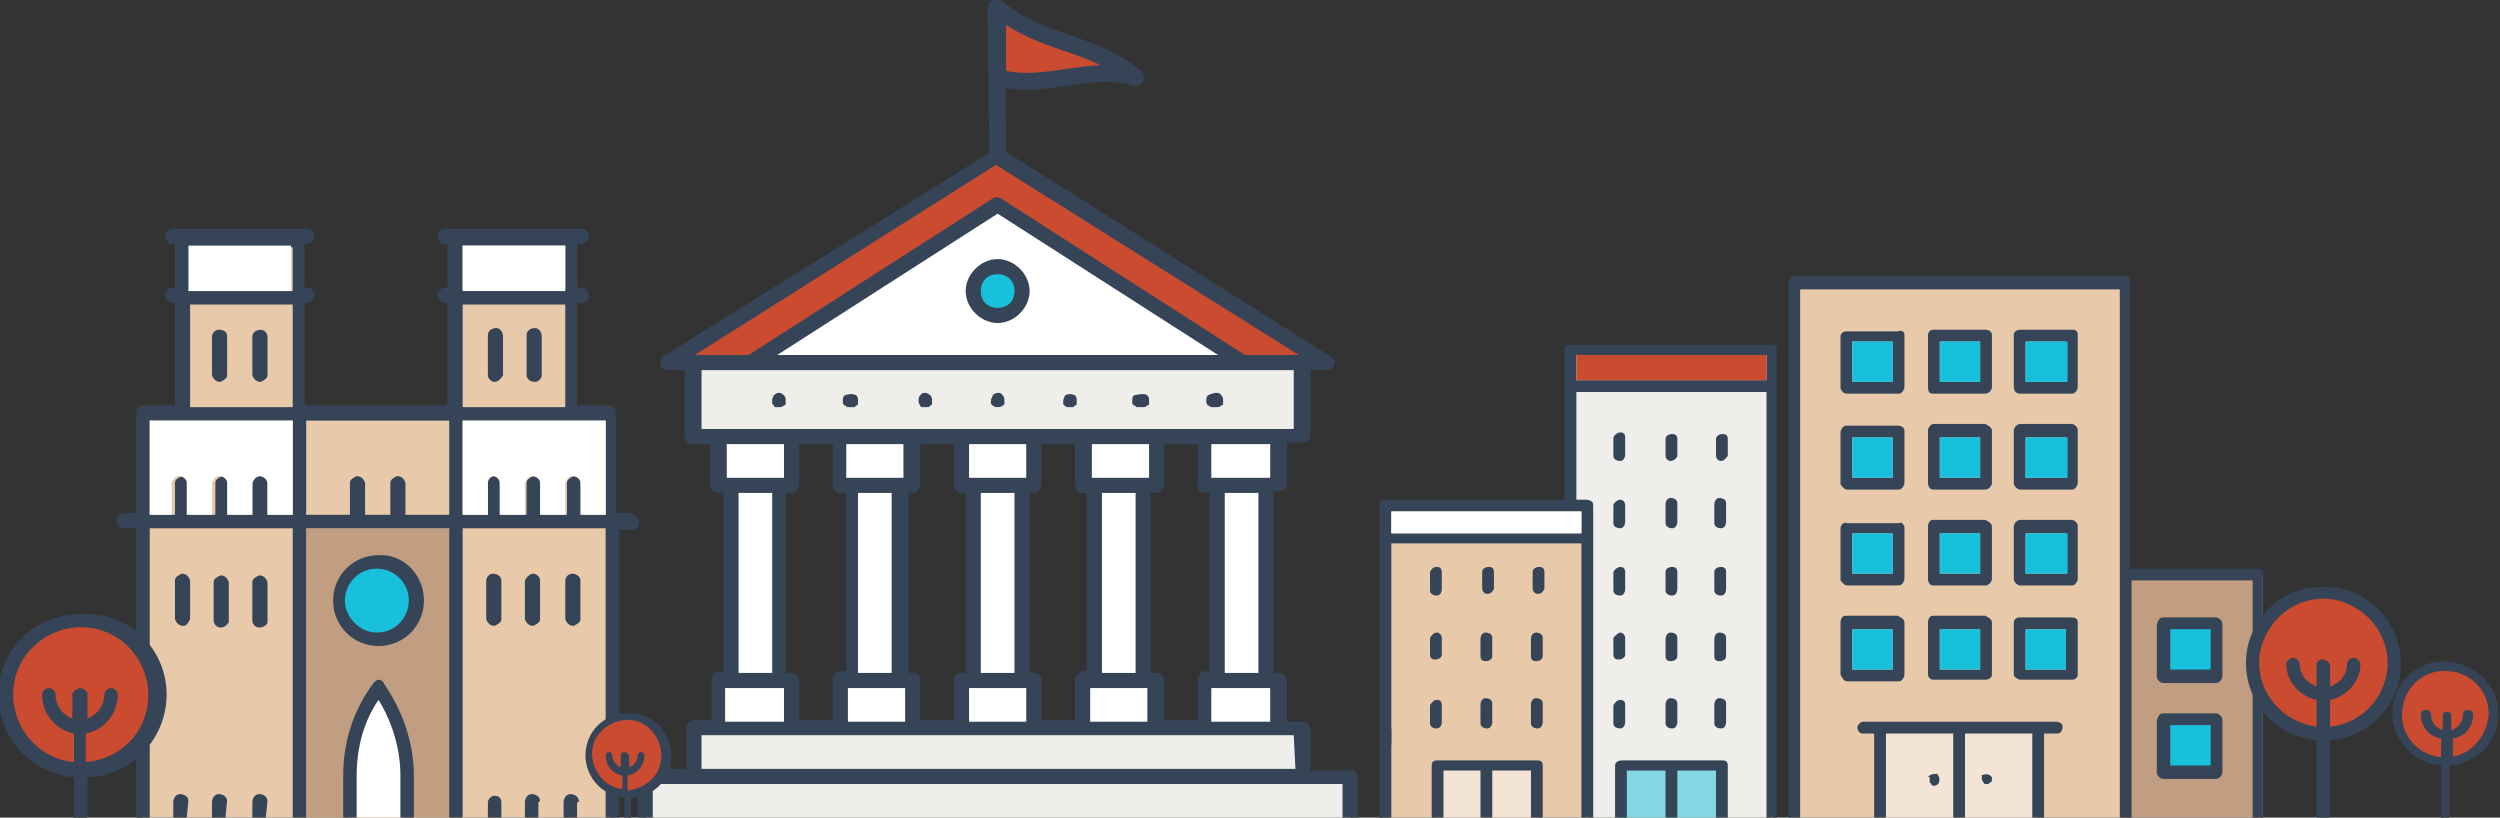 <?xml version="1.0" encoding="utf-8"?>
<!-- Generator: Adobe Illustrator 23.0.6, SVG Export Plug-In . SVG Version: 6.00 Build 0)  -->
<svg version="1.1" id="Layer_1" xmlns="http://www.w3.org/2000/svg" xmlns:xlink="http://www.w3.org/1999/xlink" x="0px" y="0px"
	 viewBox="0 0 148.6 48.6" style="enable-background:new 0 0 148.6 48.6;" xml:space="preserve">
<rect x="0" y="0" width="148.6" height="48.6" fill="#333333" stroke="none"/>
<style type="text/css">
	.st0{fill:#E8C9AA;}
	.st1{fill:#C19E81;}
	.st2{fill:#CA4B2F;}
	.st3{fill:#18C0DC;}
	.st4{fill:#FFFFFF;}
	.st5{fill:#354557;}
	.st6{fill:#D3E3EB;}
	.st7{fill:#EFEEEA;}
	.st8{opacity:0.5;fill:#18C0DC;enable-background:new    ;}
	.st9{opacity:0.5;fill:#FFFFFF;enable-background:new    ;}
	.st10{opacity:0.5;fill:#FFFFFF;}
	.st11{fill:#354557;stroke:#354557;stroke-linecap:round;stroke-miterlimit:10;}
	.st12{fill:none;stroke:#354557;stroke-linecap:round;stroke-linejoin:round;stroke-miterlimit:10;}
</style>
<title>ethics-across-time-and-cultures</title>
<g id="Cases_from_the_real_world-3">
	<path class="st0" d="M8.5,24.7v23.9h12.2v-2.7c0-1.9,0.6-3.7,1.7-5.2c1.1,1.5,1.7,3.3,1.7,5.2v2.7h12.2V24.7H8.5z"/>
	<rect x="18.2" y="31.4" class="st1" width="8.5" height="17.2"/>
	<polygon class="st2" points="20.7,48.6 20.7,48.6 21.1,48.6 21.1,48.6 23.8,48.6 23.8,48.6 24.2,48.6 24.2,48.6 	"/>
	<circle class="st3" cx="22.4" cy="35.7" r="2.3"/>
	<rect x="27.2" y="14.3" class="st0" width="7" height="10.5"/>
	<rect x="10.8" y="14.1" class="st0" width="7" height="10.5"/>
	<polygon class="st4" points="22.4,40.7 20.9,44.1 20.7,48.6 24.1,48.6 23.9,44.1 	"/>
	<g id="XMLID_7_">
		<g>
			<path class="st5" d="M37.6,30.6c0.2,0,0.4,0.2,0.4,0.5c0,0.2-0.2,0.4-0.5,0.4h-0.7v17.1H36V31.4h-8.5v17.2h-0.8V31.4h-8.5v17.2
				h-0.8V31.4H8.9v17.2H8.1V31.4H7.3c-0.2,0-0.3-0.2-0.4-0.4c0-0.2,0.1-0.4,0.4-0.5h0.8v-6c0-0.2,0.2-0.4,0.4-0.4h1.9V18h-0.2
				c-0.2,0-0.3-0.2-0.4-0.4c0-0.2,0.1-0.4,0.4-0.5h0.2v-2.6h-0.2c-0.2,0-0.3-0.2-0.4-0.4c0-0.2,0.1-0.4,0.4-0.5h8.1
				c0.2,0,0.3,0.2,0.4,0.4c0,0.2-0.1,0.4-0.4,0.5h-0.2v2.6h0.2c0.2,0,0.3,0.2,0.4,0.4c0,0.2-0.1,0.4-0.4,0.5h-0.2v6.1h8.5V18h-0.2
				c-0.2,0-0.3-0.2-0.4-0.4c0-0.2,0.1-0.4,0.4-0.5h0.2v-2.6h-0.2c-0.2,0-0.3-0.2-0.4-0.4c0-0.2,0.1-0.4,0.4-0.5h8.1h0.1
				c0.2,0,0.4,0.2,0.4,0.5c0,0.2-0.2,0.4-0.5,0.4h-0.2v2.6h0.2h0.1c0.2,0,0.4,0.2,0.4,0.5c0,0.2-0.2,0.4-0.5,0.4h-0.2v6.1h1.9
				c0.2,0,0.4,0.2,0.4,0.4v6h1C37.6,30.6,37.6,30.6,37.6,30.6z M36,30.6V25h-8.5v5.6H29v-1.9c0-0.2,0.2-0.4,0.4-0.4s0.4,0.2,0.4,0.4
				v1.9h1.5v-1.9c0-0.2,0.2-0.3,0.4-0.4c0.2,0,0.4,0.1,0.5,0.4v1.9h1.5v-1.9c0-0.2,0.2-0.3,0.4-0.4c0.2,0,0.4,0.1,0.5,0.4v1.9H36z
				 M33.6,24.2v-6.1h-6.1v6.1H33.6z M33.6,17.2v-2.6h-6.1v2.6H33.6z M26.7,30.6V25h-8.5v5.6h2.6v-1.9c0-0.2,0.2-0.3,0.4-0.4
				c0.2,0,0.4,0.1,0.5,0.4v1.9h1.5v-1.9c0-0.2,0.2-0.3,0.4-0.4c0.2,0,0.4,0.1,0.5,0.4v1.9H26.7z M17.4,30.6V25H8.9v5.6h1.5v-1.9
				c0-0.2,0.2-0.3,0.4-0.4c0.2,0,0.4,0.1,0.5,0.4v1.9h1.5v-1.9c0-0.2,0.2-0.3,0.4-0.4c0.2,0,0.4,0.1,0.5,0.4v1.9H15v-1.9
				c0-0.2,0.2-0.3,0.4-0.4c0.2,0,0.4,0.1,0.5,0.4v1.9H17.4z M17.4,24.2v-6.1h-6.1v6.1H17.4z M17.4,17.3v-2.6h-6.1v2.6H17.4z"/>
			<path class="st4" d="M36,25v5.6h-1.5v-1.9c0-0.2-0.2-0.4-0.5-0.4c-0.2,0-0.3,0.2-0.4,0.4v1.9h-1.5v-1.9c0-0.2-0.2-0.4-0.5-0.4
				c-0.2,0-0.3,0.2-0.4,0.4v1.9h-1.5v-1.9c0-0.2-0.2-0.4-0.4-0.4S29,28.5,29,28.7v1.9h-1.5V25H36z"/>
			<rect x="27.5" y="14.6" class="st4" width="6.1" height="2.7"/>
			<path class="st5" d="M24.6,46.1v2.5h-0.8v-2.5c0-1.6-0.5-3.2-1.3-4.5c-0.9,1.3-1.3,2.9-1.3,4.5v2.5h-0.8v-2.5
				c0-2,0.6-3.9,1.8-5.5c0.1-0.1,0.2-0.2,0.3-0.2c0.1,0,0.3,0.1,0.3,0.2C23.9,42.2,24.6,44.1,24.6,46.1z"/>
			<path class="st4" d="M17.4,25v5.6h-1.5v-1.9c0-0.2-0.2-0.4-0.5-0.4c-0.2,0-0.3,0.2-0.4,0.4v1.9h-1.5v-1.9c0-0.2-0.2-0.4-0.5-0.4
				c-0.2,0-0.3,0.2-0.4,0.4v1.9h-1.5v-1.9c0-0.2-0.2-0.4-0.5-0.4c-0.2,0-0.3,0.2-0.4,0.4v1.9H8.9V25H17.4z"/>
			<rect x="11.2" y="14.6" class="st4" width="6.1" height="2.7"/>
		</g>
	</g>
	<path class="st5" d="M13.5,20v2.3c0,0.2-0.2,0.3-0.4,0.4c-0.2,0-0.4-0.1-0.5-0.4V20l0,0c0-0.2,0.2-0.4,0.4-0.4
		C13.4,19.6,13.5,19.8,13.5,20z"/>
	<path class="st5" d="M29.8,34.5v2.3c0,0.2-0.2,0.3-0.4,0.4c-0.2,0-0.4-0.1-0.5-0.4v-2.3l0,0c0-0.2,0.2-0.4,0.4-0.4
		C29.6,34.1,29.8,34.3,29.8,34.5z"/>
	<path class="st5" d="M31.7,34.1c0.2,0,0.4,0.2,0.4,0.4v2.3c0,0.2-0.2,0.3-0.4,0.4c-0.2,0-0.4-0.1-0.5-0.4v-2.3
		C31.3,34.3,31.5,34.1,31.7,34.1L31.7,34.1z"/>
	<path class="st5" d="M13.1,37.3c-0.2,0-0.4-0.2-0.4-0.4v-2.3c0-0.2,0.2-0.3,0.4-0.4c0.2,0,0.4,0.1,0.5,0.4V37
		C13.5,37.1,13.4,37.3,13.1,37.3L13.1,37.3z"/>
	<path class="st5" d="M15.4,37.3c-0.2,0-0.4-0.2-0.4-0.4v-2.3c0-0.2,0.2-0.3,0.4-0.4c0.2,0,0.4,0.1,0.5,0.4V37
		C15.9,37.1,15.7,37.3,15.4,37.3L15.4,37.3z"/>
	<path class="st5" d="M10.9,37.2c-0.2,0-0.4-0.1-0.5-0.4v-2.3c0-0.2,0.2-0.3,0.4-0.4c0.2,0,0.4,0.1,0.5,0.4v2.3
		C11.2,37,11.1,37.2,10.9,37.2z"/>
	<path class="st5" d="M34.5,34.5v2.3c0,0.2-0.2,0.3-0.4,0.4c-0.2,0-0.4-0.1-0.5-0.4v-2.3l0,0c0-0.2,0.2-0.4,0.4-0.4
		C34.3,34.1,34.5,34.3,34.5,34.5z"/>
	<path class="st5" d="M29.4,47.3c-0.2,0-0.4,0.2-0.4,0.4v0.9h0.8v-0.9C29.8,47.4,29.6,47.3,29.4,47.3z"/>
	<path class="st5" d="M32.1,47.6c0-0.2-0.2-0.4-0.5-0.4c-0.2,0-0.4,0.2-0.4,0.5v0.9H32v-0.9C32.1,47.6,32.1,47.6,32.1,47.6z"/>
	<path class="st5" d="M13.5,47.6c0-0.2-0.2-0.4-0.5-0.4c-0.2,0-0.4,0.2-0.4,0.5v0.9h0.8L13.5,47.6C13.6,47.6,13.6,47.6,13.5,47.6z"
		/>
	<path class="st5" d="M15.9,47.6c0-0.2-0.2-0.4-0.5-0.4c-0.2,0-0.4,0.2-0.4,0.5v0.9h0.8L15.9,47.6C15.9,47.6,15.9,47.6,15.9,47.6z"
		/>
	<path class="st5" d="M11.2,47.6c0-0.2-0.2-0.4-0.5-0.4c-0.2,0-0.4,0.2-0.4,0.5v0.9h0.8L11.2,47.6C11.2,47.6,11.2,47.6,11.2,47.6z"
		/>
	<path class="st5" d="M34.4,47.6c0-0.2-0.2-0.4-0.5-0.4c-0.2,0-0.4,0.2-0.4,0.5v0.9h0.8v-0.9C34.5,47.6,34.5,47.6,34.4,47.6z"/>
	<path class="st5" d="M25.2,35.7L25.2,35.7c0,1.5-1.2,2.7-2.7,2.7s-2.7-1.2-2.7-2.7S21,33,22.5,33C23.9,32.9,25.2,34.1,25.2,35.7z
		 M22.4,37.6L22.4,37.6c1.1,0,1.9-0.9,1.9-1.9l0,0c0-1.1-0.9-1.9-1.9-1.9c-1.1,0-1.9,0.9-1.9,1.9C20.5,36.7,21.4,37.6,22.4,37.6
		L22.4,37.6z"/>
	<path class="st5" d="M15.5,19.6c0.2,0,0.4,0.2,0.4,0.4v2.3c0,0.2-0.2,0.3-0.4,0.4c-0.2,0-0.4-0.1-0.5-0.4V20
		C15,19.8,15.2,19.6,15.5,19.6L15.5,19.6z"/>
	<path class="st5" d="M29.4,22.7c-0.2,0-0.4-0.2-0.4-0.4V20v-0.1c0-0.2,0.2-0.4,0.5-0.4c0.2,0,0.4,0.2,0.4,0.5v2.3
		C29.8,22.5,29.6,22.7,29.4,22.7L29.4,22.7z"/>
	<path class="st5" d="M31.3,22.3V20v-0.1c0-0.2,0.2-0.4,0.5-0.4c0.2,0,0.4,0.2,0.4,0.5v2.3l0,0c0,0.2-0.2,0.4-0.4,0.4
		C31.5,22.7,31.3,22.5,31.3,22.3z"/>
	<polygon class="st6" points="8.9,48.6 11,48.6 11,48.6 	"/>
	<polygon class="st6" points="11.8,48.6 14.5,48.6 14.5,48.6 	"/>
	<polygon class="st6" points="15.3,48.6 17.4,48.6 17.4,48.6 	"/>
	<polygon class="st6" points="18.2,48.6 20.3,48.6 20.3,48.6 	"/>
	<polygon class="st6" points="21.1,48.6 23.8,48.6 23.8,48.6 	"/>
	<polygon class="st6" points="24.6,48.6 26.7,48.6 26.7,48.6 	"/>
	<polygon class="st6" points="27.5,48.6 29.6,48.6 29.6,48.6 	"/>
	<polygon class="st6" points="30.4,48.6 33.1,48.6 33.1,48.6 	"/>
	<polygon class="st6" points="33.9,48.6 36,48.6 36,48.6 	"/>
	<rect x="82.4" y="30" class="st0" width="12" height="18.6"/>
	<g id="XMLID_4_">
		<g>
			<polygon class="st7" points="105.4,20.7 105.4,48.6 94.2,48.6 94.2,30 93.4,30 93.4,20.7 			"/>
		</g>
	</g>
	<rect x="96.2" y="45.4" class="st8" width="6" height="3.2"/>
	<g id="XMLID_3_">
		<g>
			<path class="st5" d="M105.6,20.7v27.9H105V23.3H93.7v6.6c0,0.2-0.1,0.3-0.3,0.4c-0.2,0-0.3-0.1-0.4-0.3v-0.1v-9.1
				c0-0.2,0.1-0.3,0.3-0.3l0,0h11.9C105.5,20.4,105.6,20.6,105.6,20.7z M105,22.6v-1.5H93.7v1.5H105z"/>
			<rect x="93.7" y="21.1" class="st2" width="11.3" height="1.5"/>
		</g>
	</g>
	<path class="st5" d="M102.3,27.4c-0.2,0-0.3-0.2-0.3-0.3v-1c0-0.2,0.2-0.3,0.4-0.3c0.2,0,0.3,0.1,0.3,0.3v1
		C102.6,27.2,102.5,27.4,102.3,27.4z"/>
	<path class="st5" d="M99.3,27.4c-0.2,0-0.3-0.2-0.3-0.3v-1c0-0.2,0.2-0.3,0.4-0.3c0.2,0,0.3,0.1,0.3,0.3v1
		C99.7,27.2,99.5,27.4,99.3,27.4z"/>
	<path class="st5" d="M96.3,25.7c0.2,0,0.3,0.1,0.3,0.3v1c0,0.2-0.1,0.4-0.3,0.4c-0.2,0-0.4-0.1-0.4-0.3V27v-1
		C96,25.8,96.2,25.7,96.3,25.7L96.3,25.7z"/>
	<path class="st5" d="M102.6,31c0,0.2-0.1,0.4-0.3,0.4c-0.2,0-0.4-0.1-0.4-0.3V31v-1c0-0.2,0.1-0.4,0.3-0.4c0.2,0,0.4,0.1,0.4,0.3
		V30V31z"/>
	<path class="st5" d="M99.7,31c0,0.2-0.1,0.4-0.3,0.4S99,31.3,99,31.1V31v-1c0-0.2,0.1-0.4,0.3-0.4c0.2,0,0.4,0.1,0.4,0.3V30
		C99.7,30,99.7,31,99.7,31z"/>
	<path class="st5" d="M96.3,29.7c0.2,0,0.3,0.2,0.3,0.3v1c0,0.2-0.1,0.4-0.3,0.4c-0.2,0-0.4-0.1-0.4-0.3V31v-1
		C96,29.8,96.2,29.7,96.3,29.7z"/>
	<path class="st5" d="M102.6,35c0,0.2-0.1,0.4-0.3,0.4c-0.2,0-0.4-0.1-0.4-0.3V35v-1c0-0.2,0.2-0.3,0.4-0.3c0.2,0,0.3,0.1,0.3,0.3
		V35z"/>
	<path class="st5" d="M99.7,35c0,0.2-0.1,0.4-0.3,0.4c-0.2,0-0.4-0.1-0.4-0.3V35v-1c0-0.2,0.2-0.3,0.4-0.3c0.2,0,0.3,0.1,0.3,0.3V35
		z"/>
	<path class="st5" d="M96.3,33.7c0.2,0,0.3,0.1,0.3,0.3v1c0,0.2-0.1,0.4-0.3,0.4c-0.2,0-0.4-0.1-0.4-0.3V35v-1
		C96,33.8,96.2,33.7,96.3,33.7z"/>
	<path class="st5" d="M102.6,39c0,0.2-0.2,0.3-0.4,0.3c-0.2,0-0.3-0.1-0.3-0.3v-1c0-0.2,0.1-0.4,0.3-0.4c0.2,0,0.4,0.1,0.4,0.3V38
		V39z"/>
	<path class="st5" d="M99.7,39c0,0.2-0.2,0.3-0.4,0.3c-0.2,0-0.3-0.1-0.3-0.3v-1c0-0.2,0.1-0.4,0.3-0.4c0.2,0,0.4,0.1,0.4,0.3V38V39
		z"/>
	<path class="st5" d="M96.3,37.6c0.2,0,0.3,0.2,0.3,0.3v1c0,0.2-0.2,0.3-0.4,0.3c-0.2,0-0.3-0.1-0.3-0.3v-1
		C96,37.8,96.2,37.6,96.3,37.6z"/>
	<path class="st5" d="M102.6,42.9c0,0.2-0.1,0.4-0.3,0.4c-0.2,0-0.4-0.1-0.4-0.3v-0.1v-1c0-0.2,0.1-0.4,0.3-0.4
		c0.2,0,0.4,0.1,0.4,0.3v0.1V42.9z"/>
	<path class="st5" d="M99.7,42.9c0,0.2-0.1,0.4-0.3,0.4S99,43.2,99,43v-0.1v-1c0-0.2,0.1-0.4,0.3-0.4c0.2,0,0.4,0.1,0.4,0.3v0.1
		C99.7,41.9,99.7,42.9,99.7,42.9z"/>
	<path class="st5" d="M96.3,41.6c0.2,0,0.3,0.1,0.3,0.3l0,0v1c0,0.2-0.1,0.4-0.3,0.4c-0.2,0-0.4-0.1-0.4-0.3v-0.1v-1
		C96,41.8,96.1,41.6,96.3,41.6L96.3,41.6z"/>
	<path class="st5" d="M96,45.5v3.1h0.7v-2.8H99v2.8h0.7v-2.8h2.3v2.8h0.7v-3.1c0-0.2-0.1-0.3-0.3-0.3l0,0h-6
		C96.2,45.2,96,45.3,96,45.5L96,45.5z"/>
	<path class="st5" d="M82,43.4v5.2h0.7v-5.2c0-0.2-0.2-0.3-0.4-0.3C82.1,43.1,82,43.2,82,43.4z"/>
	<g id="XMLID_5_">
		<g>
			<path class="st5" d="M94.7,30v18.6H94V32.3H82.7v11.9c0,0.2-0.1,0.4-0.3,0.4c-0.2,0-0.4-0.1-0.4-0.3v-0.1V30
				c0-0.2,0.2-0.3,0.3-0.3l0,0h11.9C94.5,29.7,94.7,29.8,94.7,30z M94,31.7v-1.3H82.7v1.3H94z"/>
			<rect x="82.7" y="30.4" class="st4" width="11.3" height="1.3"/>
		</g>
	</g>
	<path class="st5" d="M91.4,35.3c-0.2,0-0.3-0.2-0.3-0.3v-1c0-0.2,0.2-0.3,0.4-0.3c0.2,0,0.3,0.1,0.3,0.3v1
		C91.7,35.2,91.6,35.3,91.4,35.3z"/>
	<path class="st5" d="M88.4,35.3c-0.2,0-0.3-0.2-0.3-0.3v-1c0-0.2,0.2-0.3,0.4-0.3c0.2,0,0.3,0.1,0.3,0.3v1
		C88.7,35.2,88.6,35.3,88.4,35.3z"/>
	<path class="st5" d="M85.4,33.7c0.2,0,0.3,0.1,0.3,0.3v1c0,0.2-0.1,0.4-0.3,0.4c-0.2,0-0.4-0.1-0.4-0.3V35v-1
		C85.1,33.8,85.2,33.7,85.4,33.7z"/>
	<path class="st5" d="M91.7,39c0,0.2-0.2,0.3-0.4,0.3c-0.2,0-0.3-0.1-0.3-0.3v-1c0-0.2,0.1-0.4,0.3-0.4c0.2,0,0.4,0.1,0.4,0.3V38V39
		z"/>
	<path class="st5" d="M88.7,39c0,0.2-0.2,0.3-0.4,0.3c-0.2,0-0.3-0.1-0.3-0.3v-1c0-0.2,0.1-0.4,0.3-0.4c0.2,0,0.4,0.1,0.4,0.3V38V39
		z"/>
	<path class="st5" d="M85.4,37.6c0.2,0,0.3,0.2,0.3,0.3v1c0,0.2-0.2,0.3-0.4,0.3c-0.2,0-0.3-0.1-0.3-0.3v-1
		C85.1,37.8,85.2,37.6,85.4,37.6z"/>
	<path class="st5" d="M91.7,42.9c0,0.2-0.1,0.4-0.3,0.4c-0.2,0-0.4-0.1-0.4-0.3v-0.1v-1c0-0.2,0.1-0.4,0.3-0.4
		c0.2,0,0.4,0.1,0.4,0.3v0.1V42.9z"/>
	<path class="st5" d="M88.7,42.9c0,0.2-0.1,0.4-0.3,0.4c-0.2,0-0.4-0.1-0.4-0.3v-0.1v-1c0-0.2,0.1-0.4,0.3-0.4
		c0.2,0,0.4,0.1,0.4,0.3v0.1V42.9z"/>
	<path class="st5" d="M85.4,41.6c0.2,0,0.3,0.1,0.3,0.3l0,0v1c0,0.2-0.1,0.4-0.3,0.4c-0.2,0-0.4-0.1-0.4-0.3v-0.1v-1
		C85.1,41.8,85.2,41.6,85.4,41.6L85.4,41.6z"/>
	<rect x="85.4" y="45.4" class="st9" width="6" height="3.2"/>
	<path class="st5" d="M85.1,45.5v3.1h0.7v-2.8H88v2.8h0.7v-2.8H91v2.8h0.7v-3.1c0-0.2-0.1-0.3-0.3-0.3l0,0h-6
		C85.2,45.2,85.1,45.3,85.1,45.5L85.1,45.5z"/>
	<rect x="106.5" y="16.9" class="st0" width="19.6" height="31.7"/>
	<polygon class="st10" points="121.1,48.6 111.8,48.6 111.8,43.2 121.1,43.2 	"/>
	<polygon class="st1" points="134.5,48.6 126.2,48.6 126.2,34.2 134.5,34.2 	"/>
	<path class="st5" d="M128.6,36.7h3.1c0.2,0,0.4,0.2,0.4,0.4v3.1c0,0.2-0.2,0.4-0.4,0.4l0,0h-3.1c-0.2,0-0.4-0.2-0.4-0.4v-3.1
		C128.3,36.8,128.4,36.7,128.6,36.7L128.6,36.7z"/>
	<path class="st5" d="M128.6,42.4h3.1c0.2,0,0.4,0.2,0.4,0.4v3.1c0,0.2-0.2,0.4-0.4,0.4l0,0h-3.1c-0.2,0-0.4-0.2-0.4-0.4v-3.1
		C128.3,42.5,128.4,42.4,128.6,42.4z"/>
	<g id="XMLID_6_">
		<g>
			<rect x="129" y="43.1" class="st3" width="2.4" height="2.4"/>
			<rect x="129" y="37.4" class="st3" width="2.4" height="2.4"/>
		</g>
	</g>
	<path class="st5" d="M110.8,42.9h11.4c0.2,0,0.4,0.1,0.4,0.3s-0.1,0.4-0.3,0.4h-0.1h-0.7v5h-0.7v-5h-4v5h-0.7v-5h-4v5h-0.7v-5h-0.7
		c-0.2,0-0.3-0.2-0.3-0.4C110.5,43,110.6,42.9,110.8,42.9z"/>
	<g id="XMLID_2_">
		<g>
			<path class="st5" d="M134.5,34.1v14.5h-0.6V34.5h-7.2v14.1l0,0H126V17.2h-19v31.4h-0.7V16.8c0-0.2,0.1-0.4,0.3-0.4l0,0h19.7
				c0.2,0,0.3,0.1,0.3,0.4v17h7.6C134.4,33.8,134.5,34,134.5,34.1L134.5,34.1z"/>
		</g>
	</g>
	<g id="XMLID_1_">
		<g>
			<path class="st5" d="M123.5,37v3.1c0,0.2-0.2,0.3-0.3,0.3h-3.1c-0.2,0-0.4-0.2-0.4-0.3V37c0-0.2,0.2-0.3,0.3-0.3l0,0h3.1
				C123.4,36.7,123.5,36.8,123.5,37z M122.8,39.8v-2.4h-2.4v2.4H122.8z"/>
			<path class="st5" d="M123.5,31.3v3.1c0,0.2-0.2,0.4-0.3,0.4h-3.1c-0.2,0-0.4-0.2-0.4-0.4v-3.1c0-0.2,0.2-0.4,0.4-0.4h3.1
				C123.4,31,123.5,31.1,123.5,31.3z M122.8,34.1v-2.4h-2.4v2.4H122.8z"/>
			<path class="st5" d="M123.5,25.6v3.1c0,0.2-0.2,0.4-0.3,0.4h-3.1c-0.2,0-0.4-0.2-0.4-0.4v-3.1c0-0.2,0.2-0.4,0.4-0.4h3.1
				C123.4,25.3,123.5,25.4,123.5,25.6z M122.8,28.4V26h-2.4v2.4H122.8z"/>
			<path class="st5" d="M123.5,19.9V23c0,0.2-0.2,0.4-0.3,0.4h-3.1c-0.2,0-0.4-0.1-0.4-0.4v-3.1c0-0.2,0.2-0.3,0.4-0.3h3.1
				C123.4,19.6,123.5,19.7,123.5,19.9z M122.8,22.7v-2.4h-2.4v2.4H122.8z"/>
			<rect x="120.4" y="31.7" class="st3" width="2.5" height="2.4"/>
			<rect x="120.4" y="26" class="st3" width="2.5" height="2.4"/>
			<rect x="120.4" y="20.3" class="st3" width="2.5" height="2.4"/>
			<rect x="120.4" y="37.4" class="st3" width="2.4" height="2.4"/>
			<path class="st5" d="M118.4,37v3.1c0,0.2-0.2,0.3-0.4,0.3h-3.1c-0.2,0-0.3-0.2-0.3-0.3V37c0-0.2,0.1-0.4,0.3-0.4l0,0h3.1
				C118.2,36.7,118.4,36.8,118.4,37z M117.7,39.8v-2.4h-2.4v2.4H117.7z"/>
			<path class="st5" d="M118.4,31.3v3.1c0,0.2-0.2,0.4-0.4,0.4h-3.1c-0.2,0-0.3-0.2-0.3-0.4v-3.1c0-0.2,0.1-0.4,0.3-0.4h3.1
				C118.2,31,118.4,31.1,118.4,31.3z M117.7,34.1v-2.4h-2.4v2.4H117.7z"/>
			<path class="st5" d="M118.4,25.6v3.1c0,0.2-0.2,0.4-0.4,0.4h-3.1c-0.2,0-0.3-0.2-0.3-0.4v-3.1c0-0.2,0.2-0.4,0.3-0.4h3.1
				C118.2,25.3,118.4,25.4,118.4,25.6z M117.7,28.4V26h-2.4v2.4H117.7z"/>
			<path class="st5" d="M118.4,19.9V23c0,0.2-0.2,0.4-0.4,0.4h-3.1c-0.2,0-0.3-0.1-0.3-0.4v-3.1c0-0.2,0.2-0.3,0.3-0.3h3.1
				C118.2,19.6,118.4,19.7,118.4,19.9z M117.7,22.7v-2.4h-2.4v2.4H117.7z"/>
			<rect x="115.3" y="37.4" class="st3" width="2.4" height="2.4"/>
			<rect x="115.3" y="31.7" class="st3" width="2.4" height="2.4"/>
			<rect x="115.3" y="26" class="st3" width="2.4" height="2.4"/>
			<rect x="115.3" y="20.3" class="st3" width="2.4" height="2.4"/>
			<path class="st5" d="M113.2,37v3.1c0,0.2-0.2,0.4-0.3,0.4l0,0h-3.1c-0.2,0-0.3-0.2-0.4-0.4V37c0-0.2,0.1-0.4,0.3-0.4l0,0h3.1
				C113,36.7,113.2,36.8,113.2,37z M112.5,39.8v-2.4h-2.4v2.4H112.5z"/>
			<path class="st5" d="M113.2,25.6v3.1c0,0.2-0.2,0.4-0.3,0.4l0,0h-3.1c-0.2,0-0.3-0.2-0.4-0.3l0,0v-3.1c0-0.2,0.2-0.4,0.3-0.4l0,0
				h3.1C113,25.3,113.2,25.4,113.2,25.6L113.2,25.6z M112.5,28.4V26h-2.4v2.4H112.5z"/>
			<path class="st5" d="M113.2,19.9V23c0,0.2-0.2,0.4-0.3,0.4l0,0h-3.1c-0.2,0-0.3-0.1-0.4-0.3l0,0V20c0-0.2,0.2-0.3,0.3-0.3l0,0
				h3.1C113,19.6,113.2,19.7,113.2,19.9L113.2,19.9z M112.5,22.7v-2.4h-2.4v2.4H112.5z"/>
			<path class="st5" d="M113.2,31.3v3.1c0,0.2-0.2,0.4-0.3,0.4l0,0h-3.1c-0.2,0-0.3-0.2-0.4-0.3l0,0v-3.1c0-0.2,0.2-0.4,0.4-0.3l0,0
				h3.1C113,31,113.1,31.1,113.2,31.3z M112.5,34.1v-2.4h-2.4v2.4H112.5z"/>
			<rect x="110.1" y="37.4" class="st3" width="2.4" height="2.4"/>
			<rect x="110.1" y="31.7" class="st3" width="2.4" height="2.4"/>
			<rect x="110.1" y="26" class="st3" width="2.4" height="2.4"/>
			<rect x="110.1" y="20.3" class="st3" width="2.4" height="2.4"/>
		</g>
	</g>
	<path class="st5" d="M114.7,46.1c0.1-0.1,0.3-0.1,0.4-0.1c0,0,0.1,0,0.1,0.1c0.1,0.1,0.1,0.4,0,0.5s-0.2,0.1-0.2,0.1h-0.1
		c0,0-0.1,0-0.1-0.1l-0.1-0.1c0-0.1,0-0.2,0-0.3C114.6,46.2,114.6,46.1,114.7,46.1z"/>
	<path class="st5" d="M117.8,46.1c0.1-0.1,0.4-0.1,0.5,0l0.1,0.1v0.1c0,0.1,0,0.2-0.1,0.2l-0.1,0.1h-0.1H118c0,0-0.1,0-0.1-0.1
		c-0.1-0.1-0.1-0.2-0.1-0.2L117.8,46.1C117.7,46.2,117.7,46.1,117.8,46.1z"/>
	<circle class="st2" cx="138.1" cy="39.4" r="4.2"/>
	<path class="st5" d="M142.7,39.1c0.2,2.5-1.7,4.7-4.2,4.9v4.6h-0.8V44c-2.4-0.2-4.2-2.2-4.2-4.6c0-2.5,2.1-4.6,4.6-4.5
		C140.5,34.8,142.5,36.7,142.7,39.1z M138.5,43.2c1.8-0.2,3.2-1.6,3.4-3.4c0.2-2.1-1.3-3.9-3.4-4.2c-2.1-0.2-3.9,1.3-4.2,3.4
		c-0.2,2.1,1.3,3.9,3.4,4.2v-1.6c-1-0.2-1.8-1.1-1.8-2.1c0-0.2,0.2-0.4,0.4-0.4s0.4,0.2,0.4,0.4c0,0.6,0.4,1.1,1,1.3v-1.3
		c0-0.2,0.2-0.3,0.3-0.3c0.2,0,0.4,0.1,0.5,0.3v1.3c0.6-0.2,1-0.7,1-1.3c0-0.2,0.2-0.4,0.4-0.4s0.4,0.2,0.4,0.4c0,1-0.8,1.9-1.8,2.1
		L138.5,43.2L138.5,43.2z"/>
	<circle class="st2" cx="145.4" cy="42.4" r="2.8"/>
	<path class="st5" d="M148.5,42.2c0.1,1.7-1.1,3.2-2.9,3.3v3.1h-0.5v-3.1c-1.6-0.1-2.9-1.5-2.9-3.1c0-1.7,1.4-3.1,3.1-3.1
		C147,39.4,148.4,40.6,148.5,42.2z M145.6,45c1.2-0.1,2.1-1.1,2.3-2.3c0.2-1.4-0.9-2.7-2.3-2.8c-1.4-0.2-2.7,0.9-2.8,2.3
		c-0.2,1.4,0.9,2.7,2.3,2.8v-1.1c-0.7-0.1-1.2-0.7-1.2-1.4c0-0.2,0.1-0.3,0.3-0.3s0.3,0.1,0.3,0.3c0,0.4,0.3,0.8,0.7,0.9v-0.9
		c0-0.1,0.1-0.2,0.2-0.2c0.2,0,0.3,0.1,0.3,0.2v0.9c0.4-0.1,0.7-0.5,0.7-0.9c0-0.2,0.1-0.3,0.3-0.3s0.3,0.1,0.3,0.3
		c0,0.7-0.5,1.3-1.2,1.4V45H145.6z"/>
	<g>
		<circle class="st2" cx="4.9" cy="41.3" r="4.4"/>
		<path class="st5" d="M9.9,41.1c0.1,2.7-2,5-4.7,5.1v2.4H4.4v-2.4c-2.5-0.2-4.5-2.3-4.5-4.9c0-2.7,2.2-4.8,4.9-4.8
			C7.5,36.3,9.8,38.4,9.9,41.1z M8.8,41.7c0.2-2.2-1.4-4.2-3.6-4.4S1,38.7,0.8,40.9c-0.2,2.2,1.4,4.2,3.6,4.4v-1.7
			c-1.1-0.2-1.9-1.2-1.9-2.3c0-0.2,0.2-0.4,0.4-0.4s0.4,0.2,0.4,0.4c0,0.6,0.4,1.2,1,1.4v-1.4c0-0.2,0.2-0.3,0.4-0.4
			c0.2,0,0.5,0.1,0.5,0.4v1.4c0.6-0.2,1-0.8,1-1.4c0-0.2,0.2-0.4,0.4-0.4c0.2,0,0.4,0.2,0.4,0.4c0,1.1-0.8,2.1-1.9,2.3v1.7
			C7.2,45.1,8.6,43.6,8.8,41.7z"/>
	</g>
	<rect x="41.2" y="43.3" class="st7" width="36.2" height="2.9"/>
	<rect x="38.4" y="46.1" class="st7" width="41.9" height="2.5"/>
	<polygon class="st2" points="39.8,21.5 78.8,21.5 59.3,9.2 	"/>
	<polygon class="st4" points="59.2,12.2 45.4,21.1 72.8,21.1 	"/>
	<circle class="st3" cx="59.3" cy="17.3" r="1.5"/>
	<rect x="41.2" y="21.8" class="st7" width="36.1" height="4"/>
	<polygon class="st4" points="42.7,26 47.1,26 47.1,28.7 46.4,28.7 46.4,40.1 47.1,40.1 47.1,43.1 42.7,43.1 42.7,40.1 43.4,40.1 
		43.4,28.7 42.7,28.7 	"/>
	<polygon class="st4" points="49.9,26 54.2,26 54.2,28.7 53.5,28.7 53.5,40.1 54.2,40.1 54.2,43.1 49.9,43.1 49.9,40.1 50.6,40.1 
		50.6,28.7 49.9,28.7 	"/>
	<polygon class="st4" points="57.2,26 61.5,26 61.5,28.7 60.8,28.7 60.8,40.1 61.5,40.1 61.5,43.1 57.2,43.1 57.2,40.1 57.9,40.1 
		57.9,28.7 57.2,28.7 	"/>
	<polygon class="st4" points="64.4,26 68.7,26 68.7,28.7 68,28.7 68,40.1 68.7,40.1 68.7,43.1 64.4,43.1 64.4,40.1 65.1,40.1 
		65.1,28.7 64.4,28.7 	"/>
	<polygon class="st4" points="75.2,28.7 75.2,40.1 75.9,40.1 75.9,43.1 71.6,43.1 71.6,40.1 72.3,40.1 72.3,28.7 71.6,28.7 71.6,26 
		75.9,26 75.9,28.7 	"/>
	<path class="st5" d="M59.3,15.4L59.3,15.4c1,0,1.9,0.9,1.9,1.9s-0.9,1.9-1.9,1.9s-1.9-0.9-1.9-1.9S58.3,15.4,59.3,15.4z M58.3,17.3
		c0,0.6,0.4,1,1,1s1-0.4,1-1s-0.4-1-1-1S58.3,16.7,58.3,17.3z"/>
	<path class="st5" d="M80.7,46.2v2.4h-0.9v-2h-41v2h-0.9v-2.4c0-0.3,0.2-0.5,0.5-0.5h2.4v-2.4c0-0.3,0.2-0.5,0.5-0.5h1v-2.4
		c0-0.3,0.2-0.5,0.5-0.5H43V29.3h-0.3c-0.3,0-0.5-0.2-0.5-0.5v-2.4h-1c-0.3,0-0.5-0.2-0.5-0.5V22h-1c-0.2,0-0.3-0.1-0.4-0.2
		c-0.1-0.2-0.1-0.5,0.1-0.6L59.1,8.9c0.1-0.1,0.3-0.1,0.5,0l19.5,12.3c0.2,0.1,0.3,0.3,0.2,0.5c-0.1,0.2-0.2,0.3-0.4,0.3h-1v3.9l0,0
		c0,0.2-0.2,0.4-0.4,0.4h-1v2.4c0,0.3-0.2,0.5-0.5,0.5h-0.3V40H76c0.2,0,0.5,0.2,0.5,0.5v2.4h1c0.2,0,0.4,0.2,0.4,0.5v2.4h2.4
		C80.5,45.7,80.7,45.9,80.7,46.2z M41.3,21.1h3.2L59,11.8c0.2-0.1,0.3-0.1,0.5,0L74,21.1h3.2l-18-11.3L41.3,21.1z M59.3,12.7
		l-13.1,8.4h26.2L59.3,12.7z M76.9,25.5V22H41.7v3.5H76.9z M72,40.9v2h3.5v-2H72z M74.8,40V29.3h-2V40H74.8z M75.5,28.4v-2H72v2
		H75.5z M69.2,40.4v2.4h2v-2.4l0,0c0-0.2,0.2-0.5,0.4-0.5h0.3V29.3h-0.3c-0.3,0-0.5-0.2-0.4-0.5v-2.4h-2v2.4c0,0.3-0.2,0.5-0.5,0.5
		h-0.3V40h0.3C69,40,69.2,40.2,69.2,40.4z M64.8,40.9v2h3.4v-2H64.8z M67.5,40V29.3h-2V40H67.5z M68.3,28.4v-2h-3.4v2H68.3z
		 M61.5,40c0.2,0,0.4,0.2,0.4,0.4v2.4h2v-2.4c0-0.2,0.2-0.4,0.4-0.5h0.3V29.3h-0.3l0,0c-0.2,0-0.4-0.2-0.4-0.5v-2.4h-2v2.4l0,0
		c0,0.2-0.2,0.5-0.4,0.5h-0.3V40H61.5L61.5,40z M57.6,40.9v2H61v-2H57.6z M60.3,40V29.3h-2V40H60.3z M61,28.4v-2h-3.4v2H61z
		 M54.3,40c0.2,0,0.4,0.2,0.4,0.4v2.4h2v-2.4l0,0c0-0.2,0.2-0.4,0.4-0.4h0.3V29.3h-0.3l0,0c-0.2,0-0.4-0.2-0.4-0.5v-2.4h-2v2.4l0,0
		c0,0.2-0.2,0.5-0.4,0.5H54V40H54.3L54.3,40z M50.4,40.9v2h3.4v-2H50.4z M53,40V29.3h-2V40H53z M53.7,28.4v-2h-3.4v2H53.7z
		 M47.5,40.4v2.4h2v-2.4c0-0.3,0.2-0.5,0.5-0.5h0.3V29.3H50c-0.3,0-0.5-0.2-0.5-0.5v-2.4h-2v2.4c0,0.3-0.2,0.5-0.5,0.5h-0.3V40H47
		C47.3,40,47.5,40.2,47.5,40.4z M43.1,40.9v2h3.5v-2H43.1z M45.9,40V29.3h-2V40H45.9z M46.6,28.4v-2h-3.4v2H46.6z M76.9,43.7H41.7v2
		H77L76.9,43.7L76.9,43.7z"/>
	<g>
		<circle class="st2" cx="37.3" cy="44.9" r="2.3"/>
		<path class="st5" d="M39.9,44.8c0.1,1.4-1,2.6-2.4,2.6v1.2h-0.4v-1.2c-1.3-0.1-2.3-1.2-2.3-2.5c0-1.4,1.1-2.5,2.5-2.5
			C38.7,42.3,39.8,43.4,39.9,44.8z M39.3,45.1c0.1-1.1-0.7-2.2-1.8-2.3s-2.2,0.7-2.3,1.8s0.7,2.2,1.8,2.3v-0.8c-0.6-0.1-1-0.6-1-1.2
			c0-0.1,0.1-0.2,0.2-0.2c0.1,0,0.2,0.1,0.2,0.2c0,0.3,0.2,0.6,0.5,0.7v-0.7c0-0.1,0.1-0.2,0.2-0.2c0.1,0,0.2,0.1,0.3,0.2v0.7
			c0.3-0.1,0.5-0.4,0.5-0.7c0-0.1,0.1-0.2,0.2-0.2c0.1,0,0.2,0.1,0.2,0.2c0,0.6-0.4,1.1-1,1.2V47C38.5,46.8,39.2,46.1,39.3,45.1z"/>
	</g>
	<path class="st5" d="M46,23.5c0.2-0.2,0.4-0.2,0.6,0c0.1,0.1,0.1,0.2,0.1,0.3c0,0.1,0,0.1,0,0.2s-0.1,0.1-0.1,0.1
		c-0.1,0.1-0.2,0.1-0.3,0.1s-0.1,0-0.2,0c-0.1,0-0.1-0.1-0.1-0.1L45.9,24c0-0.1,0-0.1,0-0.2S45.9,23.7,46,23.5
		C45.9,23.6,45.9,23.5,46,23.5L46,23.5z"/>
	<path class="st5" d="M50.9,23.5c0.1,0.1,0.1,0.2,0.1,0.3c0,0.1,0,0.1,0,0.2s-0.1,0.1-0.1,0.1l-0.1,0.1c-0.1,0-0.1,0-0.2,0
		c-0.1,0-0.1,0-0.2,0c-0.1,0-0.1-0.1-0.2-0.1L50.1,24c0-0.1,0-0.1,0-0.2s0-0.2,0.1-0.3C50.5,23.4,50.7,23.4,50.9,23.5z"/>
	<path class="st5" d="M55.3,23.5c0.1,0.1,0.1,0.2,0.1,0.3c0,0.1,0,0.1,0,0.2s-0.1,0.1-0.1,0.1l-0.1,0.1c-0.1,0-0.1,0-0.2,0
		c-0.1,0-0.1,0-0.2,0c-0.1,0-0.1-0.1-0.1-0.1c-0.1-0.1-0.1-0.2-0.1-0.3c0-0.1,0-0.2,0.1-0.3C54.8,23.3,55.1,23.3,55.3,23.5z"/>
	<path class="st5" d="M59.6,23.5c0.1,0.1,0.1,0.2,0.1,0.3c0,0.1,0,0.1,0,0.2s-0.1,0.1-0.1,0.1c-0.1,0.1-0.2,0.1-0.3,0.1
		s-0.2,0-0.3-0.1L58.9,24c0-0.1,0-0.1,0-0.2s0.1-0.2,0.1-0.3C59.2,23.3,59.5,23.3,59.6,23.5z"/>
	<path class="st5" d="M63.9,23.5c0.1,0.1,0.1,0.2,0.1,0.3c0,0.1,0,0.1,0,0.2s-0.1,0.1-0.1,0.1l-0.1,0.1c-0.1,0-0.1,0-0.2,0
		c-0.1,0-0.1,0-0.2,0c-0.1-0.1-0.2-0.1-0.2-0.2s0-0.1,0-0.2s0.1-0.2,0.1-0.3C63.5,23.4,63.7,23.4,63.9,23.5z"/>
	<path class="st5" d="M68.2,23.5c0.1,0.1,0.1,0.2,0.1,0.3c0,0.1,0,0.1,0,0.2s-0.1,0.1-0.1,0.1s-0.1,0.1-0.2,0.1s-0.1,0-0.2,0
		s-0.1,0-0.2,0s-0.1-0.1-0.2-0.1L67.3,24c0-0.1,0-0.1,0-0.2s0-0.2,0.1-0.3C67.8,23.4,68.1,23.4,68.2,23.5z"/>
	<path class="st5" d="M72.6,23.5c0.1,0.1,0.1,0.2,0.1,0.3c0,0.1,0,0.1,0,0.2s-0.1,0.1-0.1,0.1s-0.1,0.1-0.2,0.1s-0.1,0-0.2,0
		s-0.1,0-0.2,0s-0.1-0.1-0.2-0.1c-0.1-0.1-0.1-0.2-0.1-0.3c0-0.1,0-0.2,0.1-0.3C72.2,23.3,72.5,23.3,72.6,23.5z"/>
	<path class="st11" d="M59.3,9.2c0-2.2-0.1-6.5-0.1-8.7"/>
	<g>
		<path class="st2" d="M59.3,0.5c2.7,2.2,5.5,1.9,8.2,4.1c-2.7-0.8-5.5,0.8-8.2,0C59.3,3.3,59.3,1.9,59.3,0.5z"/>
		<path class="st12" d="M59.3,0.5c2.7,2.2,5.5,1.9,8.2,4.1c-2.7-0.8-5.5,0.8-8.2,0C59.3,3.3,59.3,1.9,59.3,0.5z"/>
	</g>
</g>
</svg>
